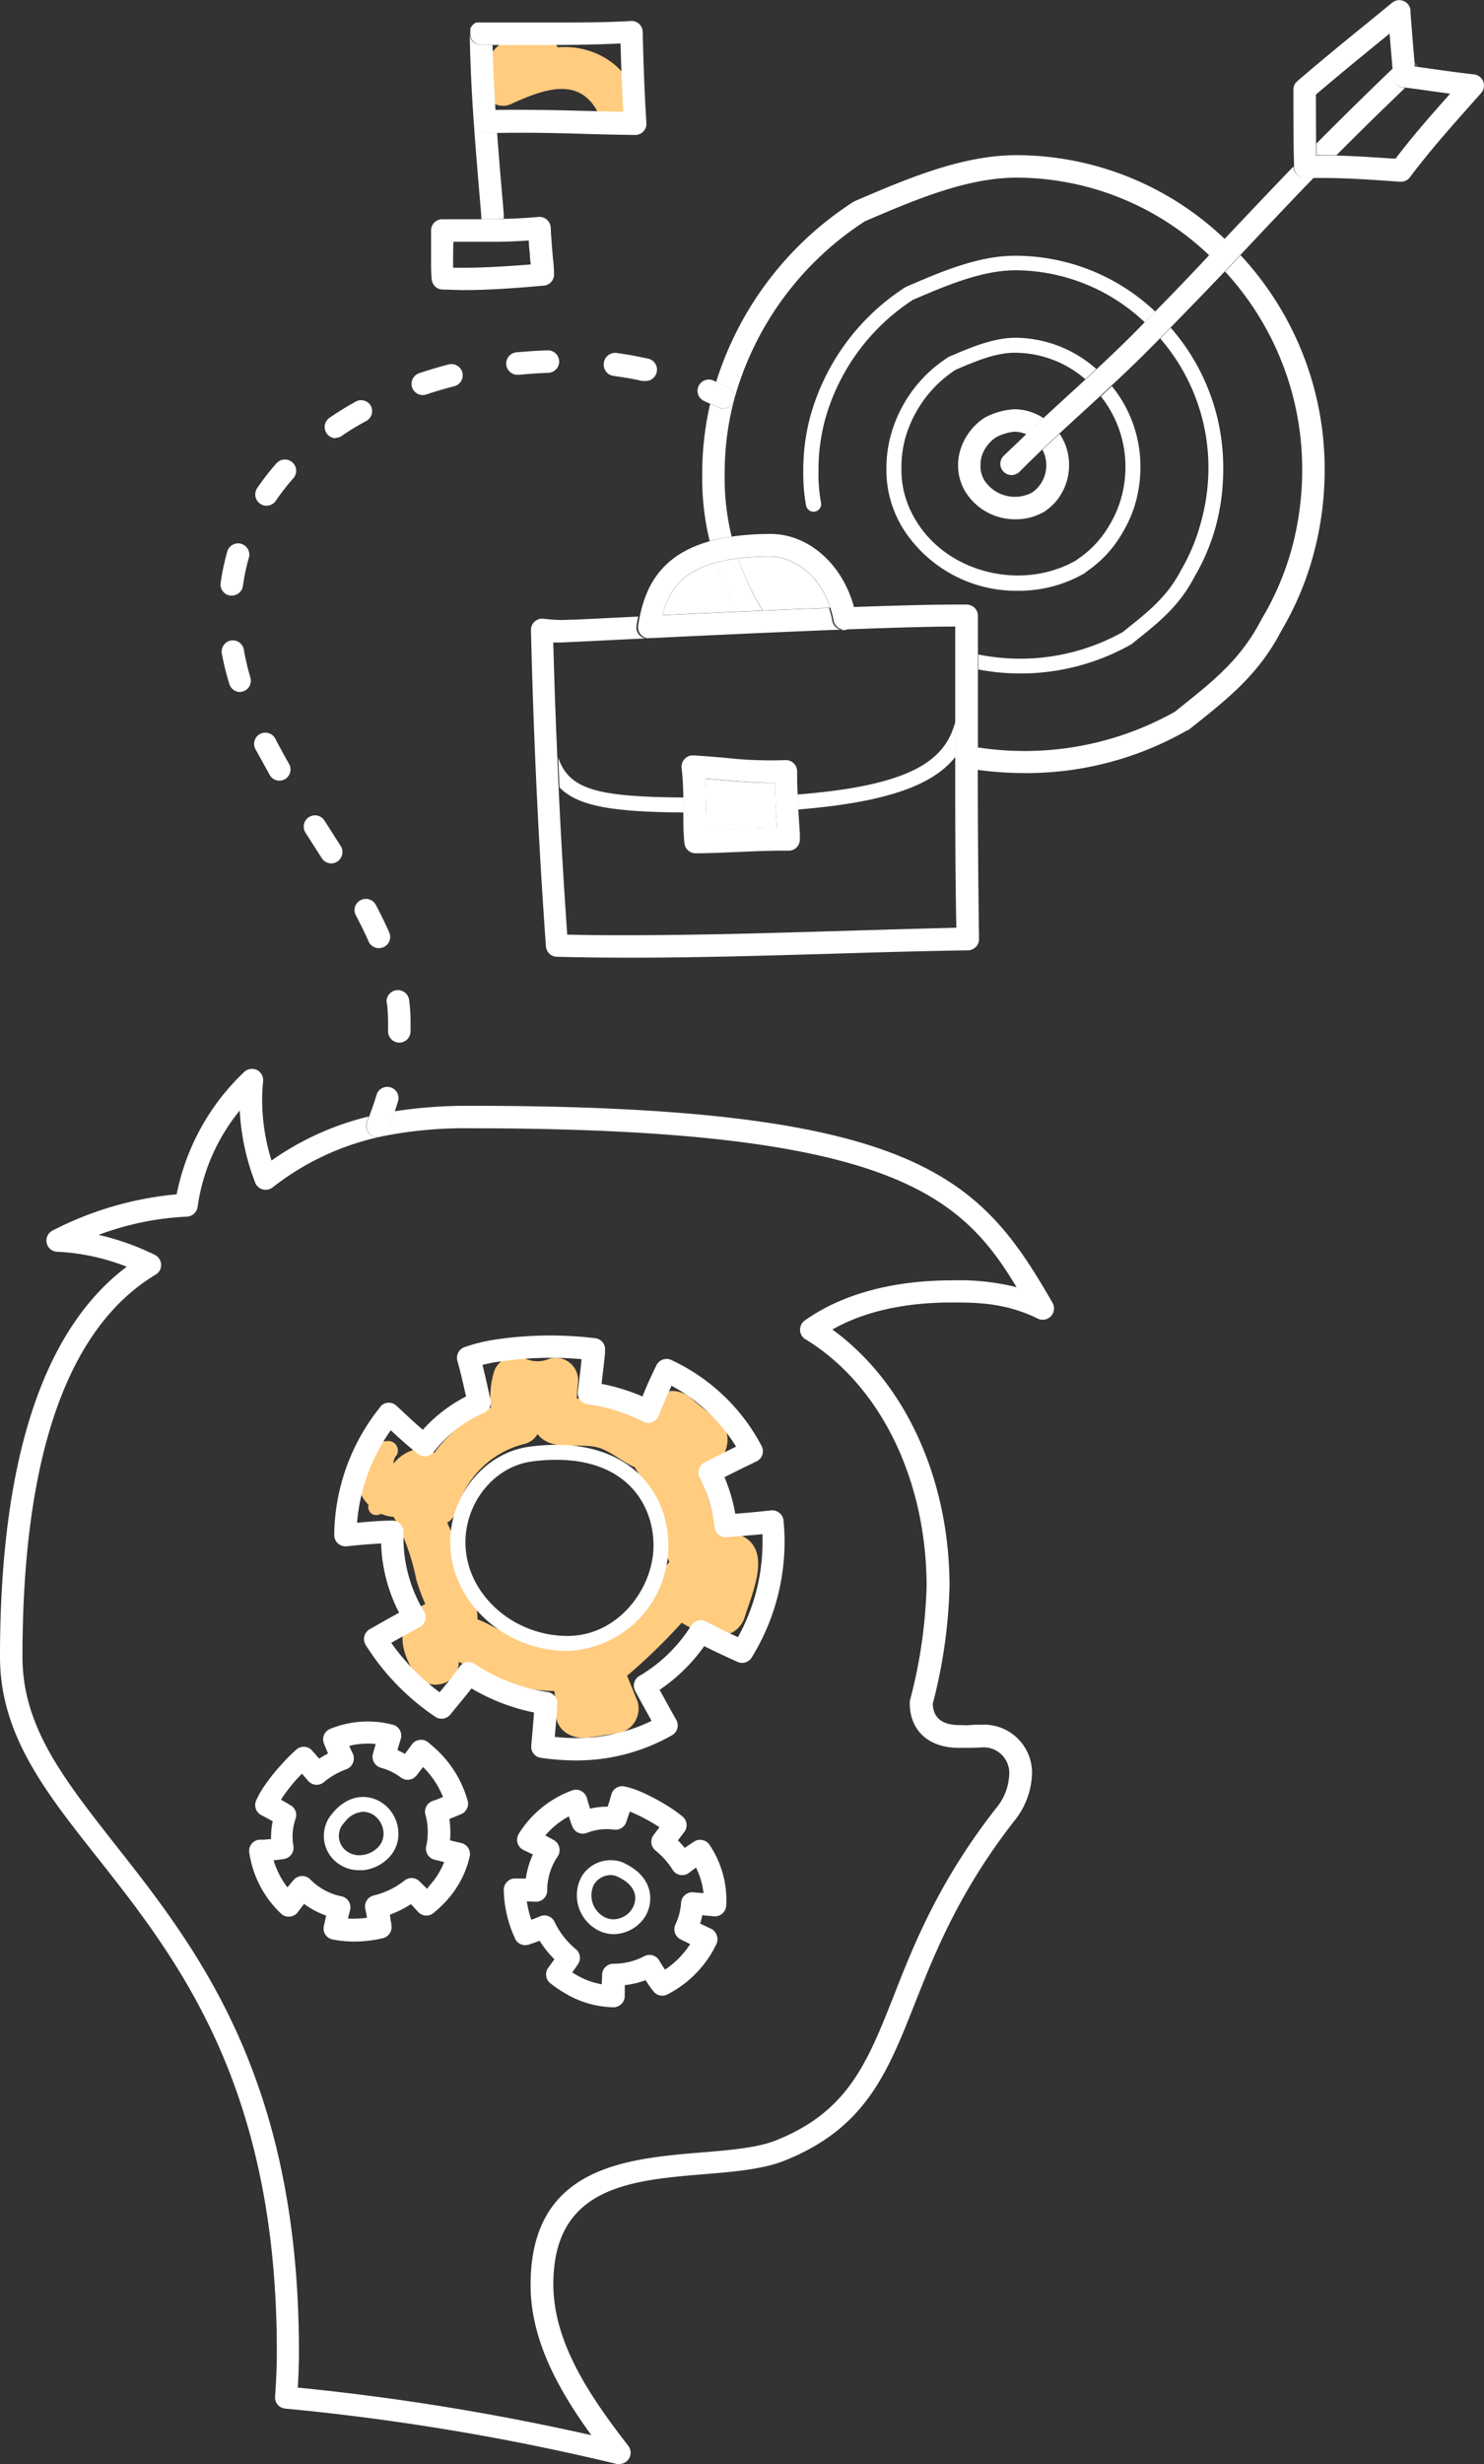 <svg xmlns="http://www.w3.org/2000/svg" viewBox="0 0 198.08 328.77"><rect x="0" y="0" width="198.08" height="328.77" fill="#333333" stroke="none"/><defs><style>.cls-1{fill:#fff;}.cls-2{fill:none;}.cls-3{fill:#ffcc80;}.cls-4{fill:#525d7d;}</style></defs><title>Asset 1</title><g id="Layer_2" data-name="Layer 2"><g id="Layer_1-2" data-name="Layer 1"><path class="cls-1" d="M105.58,112.14a2.22,2.22,0,0,1-1,.62c.5-.06,1-.13,1.51-.16A2.21,2.21,0,0,1,105.58,112.14Z"/><path class="cls-2" d="M63.3,213.34a7.42,7.42,0,0,1,.45,2.71c1,.37,1.87.88,2.79,1.33a13.21,13.21,0,0,0,9.39,1.12,3.72,3.72,0,0,1,3.09.64,54.38,54.38,0,0,0,10.17-10.55c0-.07.11-.12.17-.19-.85-1.66-.88-3.91-1.39-5.65a28.65,28.65,0,0,0-3.25-7c-1.49-.61-2.78-1.8-4.38-2.45-2.55-1-6.31.5-8.38-1.72a1.5,1.5,0,0,1-.2-.24A2.83,2.83,0,0,1,70,192.64a12.46,12.46,0,0,0-9,8.75,2.9,2.9,0,0,1-1.35,1.75c.53,1.1,1,2,1,2.3C61.57,208.07,62.45,210.72,63.3,213.34Z"/><path class="cls-3" d="M51.85,192.25c-4.49.1-5.56,5.6-2.66,8.52a1,1,0,0,0,0,.59,1.07,1.07,0,0,0,1.31.74l.42-.12a4.81,4.81,0,0,0,1.62.4c.22.41.46.83.69,1.27a31.47,31.47,0,0,1,2.35,7.14A25.89,25.89,0,0,0,56.77,214a5.89,5.89,0,0,0-1.93,1.43c-2,2.37-1,5.55.56,7.86,1.67,2.53,5.82,1.64,5.84-1.58,0,.08,6.12,2.73,7.06,3a18.54,18.54,0,0,0,5.69.9,20.11,20.11,0,0,1,.17,2.83c0,2.5,2.24,3.68,4.42,3.37l4.15-.6a3.39,3.39,0,0,0,2.38-4.19l-1.41-3.45A78.35,78.35,0,0,0,91,216.49a10.35,10.35,0,0,0,4.25,1.63,3.49,3.49,0,0,0,4.15-2.36c1.28-4.07,4.2-10.21-2.1-11.42a9.54,9.54,0,0,0-1.77-.21,25.28,25.28,0,0,0-.7-3.28,27.88,27.88,0,0,0-1.48-4.08,9.8,9.8,0,0,0,2.75-2.07c1.21-1.3,1.48-3.7,0-5-1.27-1.08-2.65-2.08-3.89-3.18s-3.4-1.41-4.55,0c-.43.54-1.59,3-2,3.2.69-.32-3-2.09-3.34-2.22a15.27,15.27,0,0,0-5.1-.91H77c0-.81.11-1.63.17-2.44a3,3,0,0,0-3.79-2.89,4.05,4.05,0,0,1-3.76-.25c-1.51-.61-3.33.67-3.71,2.1a11.52,11.52,0,0,0-.38,4.65,18.33,18.33,0,0,0-7.57,6.09,2.78,2.78,0,0,0-2.37-.52,5.52,5.52,0,0,0-3.06,1.93,1.62,1.62,0,0,1,.44-1.15A1.28,1.28,0,0,0,51.85,192.25ZM61,201.39a12.46,12.46,0,0,1,9-8.75,2.83,2.83,0,0,0,1.75-1.31,1.5,1.5,0,0,0,.2.24c2.07,2.22,5.83.69,8.38,1.72,1.6.65,2.89,1.84,4.38,2.45a28.65,28.65,0,0,1,3.25,7c.51,1.74.54,4,1.39,5.65-.06.07-.12.12-.17.19A54.38,54.38,0,0,1,79,219.14a3.72,3.72,0,0,0-3.09-.64,13.21,13.21,0,0,1-9.39-1.12c-.92-.45-1.84-1-2.79-1.33a7.42,7.42,0,0,0-.45-2.71c-.85-2.62-1.73-5.27-2.59-7.9-.08-.27-.51-1.2-1-2.3A2.9,2.9,0,0,0,61,201.39Z"/><path class="cls-3" d="M68.42,13.78c4.14-1.86,8.91-3.65,11.41,1.26C81,17.31,85,16.31,84.75,13.7c-.32-3.74-3.4-6.33-7-7.16a10.61,10.61,0,0,0-3.31-.22A1,1,0,0,0,74.23,6c-4.31-4-11.21.77-9.6,6.25A2.62,2.62,0,0,0,68.42,13.78Z"/><path class="cls-2" d="M78.35,14.84l4.84.12c-.16-2.91-.28-6-.36-9.12C80,6,76.88,6,73.08,6c-2.16,0-4.32,0-6.48,0h-.85c.07,2.91.21,5.81.39,8.71C70.22,14.64,74.35,14.74,78.35,14.84Z"/><path class="cls-2" d="M56.92,246.33a8.85,8.85,0,0,0-.12-4.21,1.5,1.5,0,0,1,1-1.8c.45-.16.91-.34,1.35-.52a11.69,11.69,0,0,0-2.66-4l-.59.76-.28.36a1.5,1.5,0,0,1-2.07.29,8,8,0,0,0-2.7-1.32,1.54,1.54,0,0,1-.91-.71,1.47,1.47,0,0,1-.14-1.14c.12-.44.24-.87.37-1.31a9.87,9.87,0,0,0-3.54.25c.16.35.32.7.49,1.05a1.49,1.49,0,0,1,0,1.22,1.47,1.47,0,0,1-.89.85,10.35,10.35,0,0,0-3,1.73,1.49,1.49,0,0,1-2.09-.2l-.81-.94c-.23.22-.46.46-.69.71a23.28,23.28,0,0,0-2,2.57l-.12.18.87.5.42.25a1.5,1.5,0,0,1,.66,1.8,7.29,7.29,0,0,0-.29,3.64,1.51,1.51,0,0,1-1.22,1.72c-.48.08-1,.14-1.42.19a11,11,0,0,0,1.85,3.6c.27-.34.55-.68.84-1a1.52,1.52,0,0,1,1.09-.51,1.47,1.47,0,0,1,1.11.45l.27.26a8.1,8.1,0,0,0,3.9,2,1.49,1.49,0,0,1,1.15,1.85c-.09.37-.19.74-.28,1.11a14.44,14.44,0,0,0,2.54-.1c-.06-.4-.13-.79-.22-1.17a1.5,1.5,0,0,1,1.11-1.8,10.69,10.69,0,0,0,4.13-2,1.5,1.5,0,0,1,2,.11l.93,1,.37-.39a10,10,0,0,0,2-3.14L58,248.11A1.51,1.51,0,0,1,56.92,246.33ZM52,247.73a5.62,5.62,0,0,1-3.55,1.76l-.51,0a4.75,4.75,0,0,1-3.24-1.23,4.52,4.52,0,0,1-.78-5.77,9.84,9.84,0,0,1,.73-.92c2.4-2.6,5.27-2.14,6.94-.62a5,5,0,0,1,1.57,3.24A4.55,4.55,0,0,1,52,247.73Z"/><path class="cls-2" d="M48.49,241.72A3.24,3.24,0,0,0,46.13,243a5.67,5.67,0,0,0-.55.7,2.52,2.52,0,0,0,.49,3.16,2.86,2.86,0,0,0,2.2.69,3.53,3.53,0,0,0,2.26-1.12,2.57,2.57,0,0,0,.65-2,3,3,0,0,0-.94-1.93A2.58,2.58,0,0,0,48.49,241.72Z"/><path class="cls-2" d="M70.85,35.25c0-.43-.07-.86-.11-1.28,0-.63-.11-1.27-.15-1.92-1.53.11-3.06.15-4.58.18h-.08c-1.2,0-2.38,0-3.54,0H60.51v.06c0,.75,0,1.49,0,2.24,0,.4,0,.77,0,1.12C64,35.75,67.47,35.52,70.85,35.25Z"/><path class="cls-2" d="M127.56,49.39a16.13,16.13,0,0,0-6.72,9.11,14.52,14.52,0,0,0-.52,4,12.35,12.35,0,0,0,.46,3.63,13.24,13.24,0,0,0,1.42,3.28c4.16,7.07,14.17,9.57,21.44,5.41l.26-.2A13.58,13.58,0,0,0,148.12,70a14.78,14.78,0,0,0,1.54-3.62,15.48,15.48,0,0,0,.56-4,15.09,15.09,0,0,0-3.28-9.56c-.84.77-1.67,1.54-2.5,2.29l-3.05,2.8a7.42,7.42,0,0,1,1.27,4.22,7.68,7.68,0,0,1-.28,2,7.09,7.09,0,0,1-.75,1.77,6.73,6.73,0,0,1-2,2.2l-.11.1a1.22,1.22,0,0,1-.19.12,7.53,7.53,0,0,1-3.8,1,7.78,7.78,0,0,1-6.69-3.64,6.7,6.7,0,0,1-1-3.54,7.17,7.17,0,0,1,.26-1.93,7.89,7.89,0,0,1,3.27-4.43,1.41,1.41,0,0,1,.24-.13,9.53,9.53,0,0,1,3.68-1,7.12,7.12,0,0,1,3.93,1.19l3.16-2.91c.81-.73,1.62-1.48,2.44-2.23a14.43,14.43,0,0,0-9.41-3.53C132.89,47.12,130.3,48.22,127.56,49.39Z"/><path class="cls-2" d="M83.08,250.71a6.68,6.68,0,0,0-.8-.41,2.15,2.15,0,0,0-.8-.15,2.64,2.64,0,0,0-2.2,1.27,3.26,3.26,0,0,0,1.32,4.29,2.58,2.58,0,0,0,2.08.22,3,3,0,0,0,1.71-1.3C85.06,253.52,85.07,251.9,83.08,250.71Z"/><path class="cls-2" d="M149.87,84.27l.47-.38c3.07-2.45,5.49-4.38,7.34-7.94a25.81,25.81,0,0,0,2.67-6.28,27.38,27.38,0,0,0,1-7,26.29,26.29,0,0,0-6.44-17.52c-.36.38-.71.74-1.1,1.12-1.76,1.79-3.56,3.51-5.37,5.19a17,17,0,0,1,3.81,10.94,17.76,17.76,0,0,1-.63,4.54,16.74,16.74,0,0,1-1.72,4,15.55,15.55,0,0,1-4.73,5.15l-.31.25a.5.5,0,0,1-.12.08,17.52,17.52,0,0,1-8.8,2.31,17.92,17.92,0,0,1-15.43-8.38,15.36,15.36,0,0,1-1.63-3.77,14.52,14.52,0,0,1-.53-4.19,16.28,16.28,0,0,1,.6-4.48,18,18,0,0,1,7.61-10.27.51.51,0,0,1,.16-.09c2.83-1.22,5.76-2.47,8.76-2.47a16.42,16.42,0,0,1,10.88,4.17c1.79-1.67,3.58-3.37,5.32-5.13L152.8,43a25.23,25.23,0,0,0-17.23-6.88c-4.5,0-9.18,2-13.71,3.94A28,28,0,0,0,110.13,55.9a25.76,25.76,0,0,0-.91,6.89,21.47,21.47,0,0,0,.34,4.32,1,1,0,0,1-2,.35,23.77,23.77,0,0,1-.37-4.68,27.54,27.54,0,0,1,1-7.43,30,30,0,0,1,12.62-17l.16-.08c4.74-2,9.65-4.14,14.58-4.14a27.21,27.21,0,0,1,18.63,7.45c2.8-2.85,5.14-5.29,7.22-7.46a37.35,37.35,0,0,0-25.71-10.38c-6.65,0-13.57,2.95-20.28,5.83A41.44,41.44,0,0,0,98.08,53,38,38,0,0,0,96.73,63.2a32.62,32.62,0,0,0,1,8.4,35.67,35.67,0,0,1,5.11-.34c5.06,0,9.56,4,11.11,9.7,6.18-.22,10.76-.33,13.68-.33h1.56a1.5,1.5,0,0,1,1.49,1.52c0,1.68,0,3.39,0,5.08A28.12,28.12,0,0,0,149.87,84.27Z"/><path class="cls-2" d="M178.35,20.74c2.49.07,5,.23,7.4.4l.54,0c2.3-3,4.81-5.87,7.27-8.65l-2.47-.34c-1.18-.17-2.37-.33-3.56-.48C183.83,15.28,180.9,18.18,178.35,20.74Z"/><path class="cls-1" d="M102.79,74.26a35.84,35.84,0,0,0-4.26.24,34.52,34.52,0,0,0,3.06,6.59l.22.36c3.27-.14,6.26-.27,9-.37C109.35,76.6,105.84,74.26,102.79,74.26Z"/><path class="cls-2" d="M133,58.31A4.74,4.74,0,0,0,131,61a4.48,4.48,0,0,0-.14,1.13,3.53,3.53,0,0,0,.13,1,3.63,3.63,0,0,0,.4.93,4.88,4.88,0,0,0,6.32,1.64A4.24,4.24,0,0,0,139,64.4a4.39,4.39,0,0,0,.48-1.11,4.83,4.83,0,0,0,.17-1.2,4.37,4.37,0,0,0-.52-2.09q-1.54,1.45-3,2.94a1.51,1.51,0,0,1-1.06.44A1.5,1.5,0,0,1,134,60.82c1-1,2-1.93,3-2.88a4.1,4.1,0,0,0-1.63-.34A6.7,6.7,0,0,0,133,58.31Z"/><path class="cls-2" d="M92,249.84a1.54,1.54,0,0,1-1.19.29,1.49,1.49,0,0,1-1-.7,10.54,10.54,0,0,0-2.29-2.57,1.49,1.49,0,0,1-.23-2.09c.26-.33.51-.66.77-1-.27-.18-.55-.36-.84-.53a22.32,22.32,0,0,0-2.93-1.49l-.2-.08c-.11.32-.21.63-.32.94l-.15.47a1.52,1.52,0,0,1-1.63,1,7.25,7.25,0,0,0-3.63.44,1.5,1.5,0,0,1-1.93-.85c-.18-.45-.33-.91-.47-1.36a11,11,0,0,0-3.15,2.55c.38.19.77.4,1.15.62a1.5,1.5,0,0,1,.72,1,1.47,1.47,0,0,1-.21,1.17c-.08.11-.14.22-.21.33a8,8,0,0,0-1.14,4.21,1.5,1.5,0,0,1-1.58,1.5l-1.14-.05a13.37,13.37,0,0,0,.6,2.46c.38-.14.75-.28,1.1-.44a1.49,1.49,0,0,1,2,.72A10.72,10.72,0,0,0,76.89,260a1.49,1.49,0,0,1,.3,2c-.25.38-.5.74-.77,1.11l.46.28a10.14,10.14,0,0,0,3.47,1.3q0-.66.06-1.32A1.51,1.51,0,0,1,81.93,262a8.69,8.69,0,0,0,4.1-1,1.5,1.5,0,0,1,2,.57c.24.41.51.82.77,1.22a11.61,11.61,0,0,0,3.36-3.41l-.86-.42-.4-.21a1.5,1.5,0,0,1-.7-2,8,8,0,0,0,.75-2.91,1.48,1.48,0,0,1,.51-1,1.47,1.47,0,0,1,1.09-.37l1.36.1a10,10,0,0,0-1-3.42Zm-5.87,5.82a5.08,5.08,0,0,1-2.86,2.19,4.72,4.72,0,0,1-1.38.21,4.46,4.46,0,0,1-2.3-.64,5.25,5.25,0,0,1-2-7,4.52,4.52,0,0,1,5.5-1.93,10.3,10.3,0,0,1,1,.53C87.14,250.81,87.27,253.73,86.11,255.66Z"/><path class="cls-2" d="M75.75,218.26c6.75,0,11.46-6.36,11.46-12.07,0-5.27-3.4-11.43-13-11.43a24.09,24.09,0,0,0-3.34.24c-4.92.69-8.78,5.42-8.78,10.79C62.11,212.55,68.35,218.26,75.75,218.26Z"/><path class="cls-2" d="M36.38,158.43a1.5,1.5,0,0,1-2.31-.66A31,31,0,0,1,32,148.16,26,26,0,0,0,26.38,161a1.52,1.52,0,0,1-1.47,1.32,38.71,38.71,0,0,0-11.75,2.43,34.18,34.18,0,0,1,7.51,2.67,1.54,1.54,0,0,1,.84,1.29,1.49,1.49,0,0,1-.73,1.34C9,177.13,3,194.29,3,221.05c0,9.29,5.44,16.19,12.32,24.92,11,13.89,24.59,31.19,24.59,67.69,0,1.57,0,3.16-.15,4.84a322.36,322.36,0,0,1,39.18,6.35c-4.27-5.89-8.11-12.6-8.11-20.05,0-15.78,12.69-16.83,22.89-17.68,3.79-.31,7.38-.61,9.88-1.61,9.58-3.83,12.15-10.32,15.71-19.29,2.72-6.87,6.12-15.43,13.68-25.05a7.5,7.5,0,0,0,1.73-4.44A3.42,3.42,0,0,0,131,233.1c-.45,0-.92,0-1.38.05s-1,0-1.56,0c-4,0-6.57-2.3-6.57-6a1.81,1.81,0,0,1,.08-.51,66.58,66.58,0,0,0,2.17-15c0-14.28-6.2-26.94-16.17-33a1.47,1.47,0,0,1-.72-1.23,1.51,1.51,0,0,1,.63-1.28c6.25-4.42,14.09-5.35,19.55-5.35a31.71,31.71,0,0,1,8.72.91c-7.52-12.5-17.25-21.2-72.91-21.2a56,56,0,0,0-12,1.12A35.51,35.51,0,0,0,36.38,158.43Zm26.27,89.25a13,13,0,0,1-3.13,5.92,15.72,15.72,0,0,1-1.73,1.63,1.49,1.49,0,0,1-2-.15l-.49-.53-.48-.53a14,14,0,0,1-2.82,1.4l.09.66c0,.27.07.53.12.79A1.51,1.51,0,0,1,51,258.56a16.37,16.37,0,0,1-3.8.45,15.2,15.2,0,0,1-2.88-.27,1.54,1.54,0,0,1-1-.65,1.52,1.52,0,0,1-.2-1.16c.1-.46.21-.92.31-1.38A11.12,11.12,0,0,1,40.52,254c-.3.38-.58.75-.85,1.11a1.5,1.5,0,0,1-2.22.19,14,14,0,0,1-4.25-8.16,1.5,1.5,0,0,1,1.36-1.71l.55,0,1-.08a10.41,10.41,0,0,1,.22-2.37c-.49-.28-1-.56-1.49-.81a1.5,1.5,0,0,1-.7-2,11.2,11.2,0,0,1,1.06-1.88,25.13,25.13,0,0,1,2.31-2.9,21,21,0,0,1,2-2,1.49,1.49,0,0,1,2.09.16l.12.14.82.93c.39-.25.78-.48,1.18-.69-.19-.44-.38-.89-.55-1.33a1.5,1.5,0,0,1,.83-1.95,13.19,13.19,0,0,1,8.42-.54,1.49,1.49,0,0,1,1,1.88c-.15.5-.3,1-.44,1.49a10.94,10.94,0,0,1,1,.51l.94-1.25a1.51,1.51,0,0,1,1-.6,1.49,1.49,0,0,1,1.12.28c.4.3.78.62,1.15,1a14.82,14.82,0,0,1,4.17,6.82,1.51,1.51,0,0,1-.86,1.8c-.49.2-1,.43-1.58.65a12.38,12.38,0,0,1,.09,2.85l.75.18.72.17A1.51,1.51,0,0,1,62.65,247.68Zm34.24,6.61a1.53,1.53,0,0,1-.53,1.05,1.5,1.5,0,0,1-1.11.35l-1.55-.14a8.22,8.22,0,0,1-.29,1.11l1.42.68a1.45,1.45,0,0,1,.78.85,1.48,1.48,0,0,1,0,1.15c-.21.45-.45.89-.7,1.32A14.79,14.79,0,0,1,89,266.11a1.5,1.5,0,0,1-1.93-.47c-.3-.44-.63-.92-1-1.42a12.36,12.36,0,0,1-2.78.66c0,.25,0,.51,0,.76l0,.74a1.51,1.51,0,0,1-1.5,1.45A13,13,0,0,1,75.33,266a15.23,15.23,0,0,1-2-1.37,1.49,1.49,0,0,1-.26-2l.43-.59.41-.58A13.31,13.31,0,0,1,72,258.91l-.63.23-.76.26a1.49,1.49,0,0,1-1.88-.77,16.14,16.14,0,0,1-1.52-6.51,1.5,1.5,0,0,1,.45-1.08,1.41,1.41,0,0,1,1.08-.44l1.42,0a11.26,11.26,0,0,1,.94-3.2l-1.26-.61a1.5,1.5,0,0,1-.79-.93,1.51,1.51,0,0,1,.16-1.21,14,14,0,0,1,7.13-5.8,1.45,1.45,0,0,1,1.19.07,1.51,1.51,0,0,1,.77.91l.15.54.27.91a10,10,0,0,1,2.36-.26c.18-.54.35-1.09.49-1.62a1.5,1.5,0,0,1,1.77-1.08,12.07,12.07,0,0,1,2.06.66,27,27,0,0,1,3.31,1.68,19.34,19.34,0,0,1,2.34,1.62,1.5,1.5,0,0,1,.26,2.08l-.1.13-.76,1c.33.33.63.67.92,1,.39-.28.79-.55,1.19-.81a1.5,1.5,0,0,1,2.07.42A13.16,13.16,0,0,1,96.89,254.29ZM53,187.49l.84.78c.91.85,1.78,1.67,2.69,2.43a19.87,19.87,0,0,1,5.77-4.44c-.36-1.58-.72-3.21-1.16-4.77a1.5,1.5,0,0,1,1-1.83,22.62,22.62,0,0,1,4.12-1,49.55,49.55,0,0,1,13.29-.17,1.49,1.49,0,0,1,1.3,1.64l0,.37c-.15,1.36-.3,2.72-.46,4.08a26,26,0,0,1,5.45,1.68q.89-2.13,1.87-4.16a1.5,1.5,0,0,1,2-.7,26,26,0,0,1,12.06,11.51,1.5,1.5,0,0,1-.68,2c-1.38.66-2.82,1.37-4.3,2.12A22,22,0,0,1,98.13,202c1.58-.13,3.2-.27,4.78-.45a1.53,1.53,0,0,1,1.11.33,1.51,1.51,0,0,1,.55,1,29,29,0,0,1,.14,3,29.43,29.43,0,0,1-4.38,15.29,1.5,1.5,0,0,1-1.9.59c-1.36-.62-2.9-1.32-4.44-2.1a23.32,23.32,0,0,1-5.94,5.79c.49.91,1,1.81,1.5,2.71l.75,1.34a1.51,1.51,0,0,1-.58,2A25.8,25.8,0,0,1,77,234.87a32.9,32.9,0,0,1-4.75-.35,1.49,1.49,0,0,1-1.28-1.61l.13-1.49c.08-1,.17-2,.24-2.95a26.78,26.78,0,0,1-8.35-3.21c-.57.75-1.16,1.46-1.74,2.16l-1.08,1.32a1.5,1.5,0,0,1-2,.31,32.16,32.16,0,0,1-9.3-9.59,1.5,1.5,0,0,1-.18-1.15,1.53,1.53,0,0,1,.71-.94c1.28-.73,2.59-1.48,3.93-2.21a21.58,21.58,0,0,1-2.4-9.24c-1.57.08-3.11.23-4.62.38a1.51,1.51,0,0,1-1.64-1.51,27.64,27.64,0,0,1,6.2-17.14,1.5,1.5,0,0,1,2.18-.16Z"/><path class="cls-1" d="M88.44,82.06l10-.46a37.67,37.67,0,0,1-2.88-6.54C90.8,76.36,89.19,79.07,88.44,82.06Z"/><path class="cls-2" d="M52.35,202.86a1.45,1.45,0,0,1,1.11.45,1.51,1.51,0,0,1,.42,1.12c0,.3,0,.59,0,.89A18.81,18.81,0,0,0,56.6,215a1.52,1.52,0,0,1,.16,1.18,1.49,1.49,0,0,1-.75.92c-1.28.68-2.55,1.39-3.79,2.09a29.19,29.19,0,0,0,6.45,6.59l.22-.26c.87-1,1.69-2,2.41-3.1a1.49,1.49,0,0,1,2.07-.41,24.06,24.06,0,0,0,9.71,3.74,1.49,1.49,0,0,1,1.28,1.55c-.07,1.48-.2,3-.32,4.39a20.22,20.22,0,0,0,2.91.19,22.76,22.76,0,0,0,10-2.29c-.74-1.33-1.48-2.65-2.19-4a1.5,1.5,0,0,1,.57-2,20.26,20.26,0,0,0,6.91-6.72,1.5,1.5,0,0,1,2-.52c1.42.75,2.88,1.45,4.24,2.07a26.29,26.29,0,0,0,3.28-12.58c0-.39,0-.78,0-1.16-1.27.12-2.54.22-3.78.32l-1,.08a1.48,1.48,0,0,1-1.61-1.33,18.7,18.7,0,0,0-2-6.63,1.5,1.5,0,0,1,.64-2Q96.2,194,98.25,193a22.88,22.88,0,0,0-8.59-8.14c-.6,1.32-1.18,2.68-1.71,4a1.55,1.55,0,0,1-.88.86,1.49,1.49,0,0,1-1.22-.08,23,23,0,0,0-7.44-2.32,1.5,1.5,0,0,1-1.27-1.68c.19-1.45.36-2.89.51-4.33a47.36,47.36,0,0,0-11,.33,18.7,18.7,0,0,0-2.23.44c.31,1.23.59,2.47.85,3.68l.23,1a1.51,1.51,0,0,1-.88,1.71,17,17,0,0,0-6.7,5.22,1.49,1.49,0,0,1-2.09.27c-1.3-1-2.49-2.09-3.65-3.16a24.74,24.74,0,0,0-4.48,12.33C49.18,203,50.77,202.89,52.35,202.86ZM70.61,193a26.59,26.59,0,0,1,3.62-.26c10.35,0,15,6.74,15,13.43a14,14,0,0,1-13.46,14.07c-8.48,0-15.64-6.63-15.64-14.47C60.11,199.45,64.72,193.84,70.61,193Z"/><path class="cls-2" d="M185.87,9.14c-.13-1.55-.27-3.11-.39-4.66l-1,.81c-2.91,2.38-5.92,4.84-8.84,7.33,0,2.42,0,4.56.05,6.55C178.46,16.36,181.69,13.17,185.87,9.14Z"/><path class="cls-2" d="M163.32,62.69a28.86,28.86,0,0,1-1,7.52,27.52,27.52,0,0,1-2.84,6.71c-2,3.89-4.72,6-7.84,8.53l-.53.43a.57.57,0,0,1-.13.08,30,30,0,0,1-20.36,3.3c0,3.49,0,7,0,10.46A41,41,0,0,0,156.87,95l.69-.56c4.54-3.62,8.13-6.48,10.86-11.75a38,38,0,0,0,4-9.28A40,40,0,0,0,173.81,63a38.91,38.91,0,0,0-10.29-26.78c-2.08,2.18-4.43,4.62-7.23,7.48A28.28,28.28,0,0,1,163.32,62.69Z"/><path class="cls-1" d="M96.41,104.08l-2.29-.19c.08,1.34.1,2.67.12,4,0,1,0,1.92.06,2.88,1.37,0,2.75-.09,4.1-.15,1.74-.08,3.53-.15,5.3-.17-.13-2-.26-4-.29-6C101.05,104.48,98.69,104.28,96.41,104.08Z"/><path class="cls-2" d="M91.21,106.4c0-1.34-.08-2.64-.23-4a1.5,1.5,0,0,1,.4-1.19,1.48,1.48,0,0,1,1.17-.48c1.39.08,2.78.2,4.12.31a54.59,54.59,0,0,0,8.14.32,1.51,1.51,0,0,1,1.59,1.51v.39c0,.87,0,1.76.06,2.64,15.29-1.17,19.78-4.52,21.08-9.85,0-4.16,0-8.34.08-12.47-7.08,0-23.86.66-49.89,2L75,85.72l-1.09,0c.13,5.12.32,10.25.54,15.37C75.89,105.34,79.67,106.32,91.21,106.4Z"/><path class="cls-2" d="M127.53,100.94c-2.8,3.57-8.67,6.06-21,7,.06,1,.13,2.09.2,3.12l0,.74a1.5,1.5,0,0,1-.4,1.13,1.43,1.43,0,0,1-1.11.47h-.62c-2,0-4.11.09-6.14.18-1.85.07-3.76.16-5.63.17a1.5,1.5,0,0,1-1.51-1.39c-.1-1.33-.13-2.67-.14-4-9.23-.07-14-.76-16.61-3.31.31,6.57.7,13.12,1.15,19.6,2.65,0,5.38.08,8.29.08,9,0,18.11-.27,27-.53,5.46-.16,11.08-.33,16.64-.43-.1-7.48-.15-15.11-.15-22.69A.54.54,0,0,1,127.53,100.94Z"/><path class="cls-1" d="M62.79,147.53a64.23,64.23,0,0,0-10.12.73c-.27.83-.57,1.66-.89,2.5a1.49,1.49,0,0,1-1,.89,56,56,0,0,1,12-1.12c55.66,0,65.39,8.7,72.91,21.2a31.71,31.71,0,0,0-8.72-.91c-5.46,0-13.3.93-19.55,5.35a1.51,1.51,0,0,0-.63,1.28,1.47,1.47,0,0,0,.72,1.23c10,6.09,16.17,18.75,16.17,33a66.58,66.58,0,0,1-2.17,15,1.81,1.81,0,0,0-.08.51c0,3.71,2.52,6,6.57,6,.52,0,1,0,1.56,0s.93-.05,1.38-.05a3.42,3.42,0,0,1,3.77,3.63,7.5,7.5,0,0,1-1.73,4.44c-7.56,9.62-11,18.18-13.68,25.05-3.56,9-6.13,15.46-15.71,19.29-2.5,1-6.09,1.3-9.88,1.61-10.2.85-22.89,1.9-22.89,17.68,0,7.45,3.84,14.16,8.11,20.05a322.36,322.36,0,0,0-39.18-6.35c.1-1.68.15-3.27.15-4.84,0-36.5-13.64-53.8-24.59-67.69C8.44,237.24,3,230.34,3,221.05c0-26.76,6-43.92,17.78-51a1.49,1.49,0,0,0,.73-1.34,1.54,1.54,0,0,0-.84-1.29,34.18,34.18,0,0,0-7.51-2.67,38.71,38.71,0,0,1,11.75-2.43A1.52,1.52,0,0,0,26.38,161,26,26,0,0,1,32,148.16a31,31,0,0,0,2.06,9.61,1.5,1.5,0,0,0,2.31.66,35.53,35.53,0,0,1,14.43-6.78,1.54,1.54,0,0,1-.43.06,1.47,1.47,0,0,1-.54-.1,1.5,1.5,0,0,1-.86-1.94c.1-.24.18-.48.27-.72a38,38,0,0,0-13,5.88,27.35,27.35,0,0,1-1.25-8,23.84,23.84,0,0,1,.13-2.56,1.51,1.51,0,0,0-.83-1.52,1.53,1.53,0,0,0-1.71.28,30.72,30.72,0,0,0-9,16.31A45,45,0,0,0,7,164.18a1.51,1.51,0,0,0-.77,1.66A1.49,1.49,0,0,0,7.59,167a29.06,29.06,0,0,1,9.33,2C5.69,177.43,0,194.91,0,221.05,0,231.38,6,239,13,247.83c10.67,13.53,23.95,30.37,23.95,65.83,0,1.94-.08,3.93-.23,6.08a1.49,1.49,0,0,0,1.34,1.6,315.79,315.79,0,0,1,44.26,7.39,2.21,2.21,0,0,0,.35,0,1.5,1.5,0,0,0,1.19-2.42c-4.84-6.26-10-13.6-10-21.55,0-13,10.23-13.87,20.13-14.69,4-.33,7.84-.65,10.75-1.82,10.78-4.31,13.7-11.66,17.39-21,2.79-7.05,6-15,13.25-24.31a10.51,10.51,0,0,0,2.37-6.29A6.42,6.42,0,0,0,131,230.1c-.5,0-1,0-1.54.05s-.93,0-1.4,0q-3.45,0-3.56-2.84a68.27,68.27,0,0,0,2.24-15.65c0-14.37-5.94-27.26-15.64-34.28,5.27-3,11.45-3.61,15.93-3.61,3.18,0,7.12,0,11.46,2.14a1.51,1.51,0,0,0,2-2.09C130.84,157.05,122.52,147.53,62.79,147.53Z"/><path class="cls-1" d="M75.75,220.26a14,14,0,0,0,13.46-14.07c0-6.69-4.63-13.43-15-13.43a26.59,26.59,0,0,0-3.62.26c-5.89.82-10.5,6.43-10.5,12.77C60.11,213.63,67.27,220.26,75.75,220.26ZM70.89,195a24.09,24.09,0,0,1,3.34-.24c9.58,0,13,6.16,13,11.43,0,5.71-4.71,12.07-11.46,12.07-7.4,0-13.64-5.71-13.64-12.47C62.11,200.42,66,195.69,70.89,195Z"/><path class="cls-1" d="M50.81,187.65a27.64,27.64,0,0,0-6.2,17.14,1.51,1.51,0,0,0,1.64,1.51c1.51-.15,3-.3,4.62-.38a21.58,21.58,0,0,0,2.4,9.24c-1.34.73-2.65,1.48-3.93,2.21a1.53,1.53,0,0,0-.71.94,1.5,1.5,0,0,0,.18,1.15,32.16,32.16,0,0,0,9.3,9.59,1.5,1.5,0,0,0,2-.31l1.08-1.32c.58-.7,1.17-1.41,1.74-2.16a26.78,26.78,0,0,0,8.35,3.21c-.07,1-.16,2-.24,2.95l-.13,1.49a1.49,1.49,0,0,0,1.28,1.61,32.9,32.9,0,0,0,4.75.35,25.8,25.8,0,0,0,12.77-3.37,1.51,1.51,0,0,0,.58-2l-.75-1.34c-.5-.9-1-1.8-1.5-2.71A23.32,23.32,0,0,0,94,219.62c1.54.78,3.08,1.48,4.44,2.1a1.5,1.5,0,0,0,1.9-.59,29.43,29.43,0,0,0,4.38-15.29,29,29,0,0,0-.14-3,1.51,1.51,0,0,0-.55-1,1.53,1.53,0,0,0-1.11-.33c-1.58.18-3.2.32-4.78.45a22,22,0,0,0-1.44-4.88c1.48-.75,2.92-1.46,4.3-2.12a1.5,1.5,0,0,0,.68-2,26,26,0,0,0-12.06-11.51,1.5,1.5,0,0,0-2,.7q-1,2-1.87,4.16a26,26,0,0,0-5.45-1.68c.16-1.36.31-2.72.46-4.08l0-.37a1.49,1.49,0,0,0-1.3-1.64,49.55,49.55,0,0,0-13.29.17,22.62,22.62,0,0,0-4.12,1,1.5,1.5,0,0,0-1,1.83c.44,1.56.8,3.19,1.16,4.77a19.87,19.87,0,0,0-5.77,4.44c-.91-.76-1.78-1.58-2.69-2.43l-.84-.78a1.5,1.5,0,0,0-2.18.16Zm1.35,3.17c1.16,1.07,2.35,2.17,3.65,3.16a1.49,1.49,0,0,0,2.09-.27,17,17,0,0,1,6.7-5.22,1.51,1.51,0,0,0,.88-1.71l-.23-1c-.26-1.21-.54-2.45-.85-3.68a18.7,18.7,0,0,1,2.23-.44,47.36,47.36,0,0,1,11-.33c-.15,1.44-.32,2.88-.51,4.33a1.5,1.5,0,0,0,1.27,1.68,23,23,0,0,1,7.44,2.32,1.49,1.49,0,0,0,1.22.08,1.55,1.55,0,0,0,.88-.86c.53-1.37,1.11-2.73,1.71-4A22.88,22.88,0,0,1,98.25,193q-2.06,1-4.23,2.12a1.5,1.5,0,0,0-.64,2,18.7,18.7,0,0,1,2,6.63A1.48,1.48,0,0,0,97,205.08l1-.08c1.24-.1,2.51-.2,3.78-.32,0,.38,0,.77,0,1.16a26.29,26.29,0,0,1-3.28,12.58c-1.36-.62-2.82-1.32-4.24-2.07a1.5,1.5,0,0,0-2,.52,20.26,20.26,0,0,1-6.91,6.72,1.5,1.5,0,0,0-.57,2c.71,1.34,1.45,2.66,2.19,4a22.76,22.76,0,0,1-10,2.29,28.55,28.55,0,0,1-2.92-.15c.13-1.47.26-2.95.33-4.43a1.49,1.49,0,0,0-1.28-1.55A24.06,24.06,0,0,1,63.37,222a1.49,1.49,0,0,0-2.07.41c-.72,1.06-1.54,2.05-2.41,3.1l-.22.26a29.19,29.19,0,0,1-6.45-6.59c1.24-.7,2.51-1.41,3.79-2.09a1.49,1.49,0,0,0,.75-.92A1.52,1.52,0,0,0,56.6,215a18.81,18.81,0,0,1-2.74-9.67c0-.3,0-.59,0-.89a1.51,1.51,0,0,0-.42-1.12,1.45,1.45,0,0,0-1.11-.45c-1.58,0-3.17.15-4.67.29A24.74,24.74,0,0,1,52.16,190.82Z"/><path class="cls-1" d="M44.66,241.59a9.84,9.84,0,0,0-.73.92,4.52,4.52,0,0,0,.78,5.77A4.75,4.75,0,0,0,48,249.51l.51,0A5.62,5.62,0,0,0,52,247.73a4.55,4.55,0,0,0,1.16-3.52A5,5,0,0,0,51.6,241C49.93,239.45,47.06,239,44.66,241.59Zm5.87,4.79a3.53,3.53,0,0,1-2.26,1.12,2.86,2.86,0,0,1-2.2-.69,2.52,2.52,0,0,1-.49-3.16,5.67,5.67,0,0,1,.55-.7,3.24,3.24,0,0,1,2.36-1.23,2.58,2.58,0,0,1,1.75.73,3,3,0,0,1,.94,1.93A2.57,2.57,0,0,1,50.53,246.38Z"/><path class="cls-1" d="M61.54,245.88l-.72-.17-.75-.18a12.38,12.38,0,0,0-.09-2.85c.56-.22,1.09-.45,1.58-.65a1.51,1.51,0,0,0,.86-1.8,14.82,14.82,0,0,0-4.17-6.82c-.37-.34-.75-.66-1.15-1a1.49,1.49,0,0,0-1.12-.28,1.51,1.51,0,0,0-1,.6L54.05,234a10.94,10.94,0,0,0-1-.51c.14-.49.29-1,.44-1.49a1.49,1.49,0,0,0-1-1.88,13.19,13.19,0,0,0-8.42.54,1.5,1.5,0,0,0-.83,1.95c.17.44.36.89.55,1.33-.4.21-.79.44-1.18.69l-.82-.93-.12-.14a1.49,1.49,0,0,0-2.09-.16,21,21,0,0,0-2,2,25.13,25.13,0,0,0-2.31,2.9,11.2,11.2,0,0,0-1.06,1.88,1.5,1.5,0,0,0,.7,2c.49.25,1,.53,1.49.81a10.41,10.41,0,0,0-.22,2.37l-1,.08-.55,0a1.5,1.5,0,0,0-1.36,1.71,14,14,0,0,0,4.25,8.16,1.5,1.5,0,0,0,2.22-.19c.27-.36.55-.73.85-1.11a11.12,11.12,0,0,0,2.95,1.56c-.1.46-.21.92-.31,1.38a1.52,1.52,0,0,0,.2,1.16,1.54,1.54,0,0,0,1,.65,15.2,15.2,0,0,0,2.88.27,16.37,16.37,0,0,0,3.8-.45,1.51,1.51,0,0,0,1.14-1.69c0-.26-.08-.52-.12-.79l-.09-.66a14,14,0,0,0,2.82-1.4l.48.53.49.53a1.49,1.49,0,0,0,2,.15,15.72,15.72,0,0,0,1.73-1.63,13,13,0,0,0,3.13-5.92A1.51,1.51,0,0,0,61.54,245.88Zm-4.22,5.69L57,252,56,251a1.5,1.5,0,0,0-2-.11,10.69,10.69,0,0,1-4.13,2,1.5,1.5,0,0,0-1.11,1.8c.09.38.16.77.22,1.17a14.44,14.44,0,0,1-2.54.1c.09-.37.19-.74.28-1.11A1.49,1.49,0,0,0,45.58,253a8.1,8.1,0,0,1-3.9-2l-.27-.26a1.47,1.47,0,0,0-1.11-.45,1.52,1.52,0,0,0-1.09.51c-.29.33-.57.67-.84,1a11,11,0,0,1-1.85-3.6c.46-.05.94-.11,1.42-.19a1.51,1.51,0,0,0,1.22-1.72,7.29,7.29,0,0,1,.29-3.64,1.5,1.5,0,0,0-.66-1.8l-.42-.25-.87-.5.12-.18a23.28,23.28,0,0,1,2-2.57c.23-.25.46-.49.69-.71l.81.94a1.49,1.49,0,0,0,2.09.2,10.35,10.35,0,0,1,3-1.73,1.47,1.47,0,0,0,.89-.85,1.49,1.49,0,0,0,0-1.22c-.17-.35-.33-.7-.49-1.05a9.87,9.87,0,0,1,3.54-.25c-.13.44-.25.87-.37,1.31a1.47,1.47,0,0,0,.14,1.14,1.54,1.54,0,0,0,.91.71,8,8,0,0,1,2.7,1.32,1.5,1.5,0,0,0,2.07-.29l.28-.36.59-.76a11.69,11.69,0,0,1,2.66,4c-.44.18-.9.36-1.35.52a1.5,1.5,0,0,0-1,1.8,8.85,8.85,0,0,1,.12,4.21A1.51,1.51,0,0,0,58,248.11l1.28.32A10,10,0,0,1,57.32,251.57Z"/><path class="cls-1" d="M84.11,249a10.3,10.3,0,0,0-1-.53,4.52,4.52,0,0,0-5.5,1.93,5.25,5.25,0,0,0,2,7,4.46,4.46,0,0,0,2.3.64,4.72,4.72,0,0,0,1.38-.21,5.08,5.08,0,0,0,2.86-2.19C87.27,253.73,87.14,250.81,84.11,249Zm.28,5.64a3,3,0,0,1-1.71,1.3,2.58,2.58,0,0,1-2.08-.22,3.26,3.26,0,0,1-1.32-4.29,2.64,2.64,0,0,1,2.2-1.27,2.15,2.15,0,0,1,.8.15,6.68,6.68,0,0,1,.8.41C85.07,251.9,85.06,253.52,84.39,254.63Z"/><path class="cls-1" d="M92.59,245.73c-.4.26-.8.53-1.19.81-.29-.35-.59-.69-.92-1l.76-1,.1-.13a1.5,1.5,0,0,0-.26-2.08,19.34,19.34,0,0,0-2.34-1.62A27,27,0,0,0,85.43,239a12.07,12.07,0,0,0-2.06-.66,1.5,1.5,0,0,0-1.77,1.08c-.14.53-.31,1.08-.49,1.62a10,10,0,0,0-2.36.26l-.27-.91-.15-.54a1.51,1.51,0,0,0-.77-.91,1.45,1.45,0,0,0-1.19-.07,14,14,0,0,0-7.13,5.8,1.51,1.51,0,0,0-.16,1.21,1.5,1.5,0,0,0,.79.93l1.26.61a11.26,11.26,0,0,0-.94,3.2l-1.42,0a1.41,1.41,0,0,0-1.08.44,1.5,1.5,0,0,0-.45,1.08,16.14,16.14,0,0,0,1.52,6.51,1.49,1.49,0,0,0,1.88.77l.76-.26.63-.23A13.31,13.31,0,0,0,74,261.39l-.41.58-.43.59a1.49,1.49,0,0,0,.26,2,15.23,15.23,0,0,0,2,1.37,13,13,0,0,0,6.42,1.87,1.52,1.52,0,0,0,1.55-1.45l0-.74c0-.25,0-.51,0-.76a12.36,12.36,0,0,0,2.78-.66c.33.5.66,1,1,1.42a1.5,1.5,0,0,0,1.93.47,14.79,14.79,0,0,0,5.85-5.45c.25-.43.49-.87.7-1.32a1.48,1.48,0,0,0,0-1.15,1.45,1.45,0,0,0-.78-.85l-1.42-.68a8.22,8.22,0,0,0,.29-1.11l1.55.14a1.5,1.5,0,0,0,1.11-.35,1.53,1.53,0,0,0,.53-1.05,13.16,13.16,0,0,0-2.23-8.14A1.5,1.5,0,0,0,92.59,245.73Zm-.08,6.73a1.47,1.47,0,0,0-1.09.37,1.48,1.48,0,0,0-.51,1,8,8,0,0,1-.75,2.91,1.5,1.5,0,0,0,.7,2l.4.21.86.42a11.61,11.61,0,0,1-3.36,3.41c-.26-.4-.53-.81-.77-1.22a1.5,1.5,0,0,0-2-.57,8.69,8.69,0,0,1-4.1,1,1.51,1.51,0,0,0-1.52,1.42q0,.66-.06,1.32a10.14,10.14,0,0,1-3.47-1.3l-.46-.28c.27-.37.52-.73.77-1.11a1.49,1.49,0,0,0-.3-2,10.72,10.72,0,0,1-2.83-3.63,1.49,1.49,0,0,0-2-.72c-.35.16-.72.3-1.1.44a13.37,13.37,0,0,1-.6-2.46l1.14.05a1.5,1.5,0,0,0,1.58-1.5A8,8,0,0,1,74.23,248c.07-.11.13-.22.21-.33a1.47,1.47,0,0,0,.21-1.17,1.5,1.5,0,0,0-.72-1c-.38-.22-.77-.43-1.15-.62a11,11,0,0,1,3.15-2.55c.14.45.29.91.47,1.36a1.5,1.5,0,0,0,1.93.85,7.25,7.25,0,0,1,3.63-.44,1.52,1.52,0,0,0,1.63-1l.15-.47c.11-.31.21-.62.32-.94l.2.08a22.32,22.32,0,0,1,2.93,1.49c.29.17.57.35.84.53-.26.32-.51.65-.77,1a1.49,1.49,0,0,0,.23,2.09,10.54,10.54,0,0,1,2.29,2.57,1.49,1.49,0,0,0,1,.7,1.54,1.54,0,0,0,1.19-.29l.93-.7a10,10,0,0,1,1,3.42Z"/><path class="cls-1" d="M158.65,97.38l.78-.62c4.63-3.69,8.63-6.88,11.62-12.64a40.94,40.94,0,0,0,4.21-9.94,43,43,0,0,0,1.55-11.13,41.88,41.88,0,0,0-11.22-29l-2.07,2.18A38.91,38.91,0,0,1,173.81,63a40,40,0,0,1-1.44,10.37,38,38,0,0,1-4,9.28c-2.73,5.27-6.32,8.13-10.86,11.75l-.69.56a41,41,0,0,1-26.34,4.75v3a47.41,47.41,0,0,0,6.27.43,43.22,43.22,0,0,0,21.67-5.68Z"/><path class="cls-1" d="M96.73,63.2A38,38,0,0,1,98.08,53a41.44,41.44,0,0,1,17.35-23.47c6.71-2.88,13.63-5.83,20.28-5.83a37.35,37.35,0,0,1,25.71,10.38l2.07-2.18a40.35,40.35,0,0,0-27.78-11.2c-7.3,0-14.56,3.11-21.59,6.12l-.24.13a44.3,44.3,0,0,0-18.29,24c.52.22,1,.45,1.57.7a1.5,1.5,0,0,1-.63,2.86,1.56,1.56,0,0,1-.63-.14c-.37-.18-.74-.33-1.11-.49a41.22,41.22,0,0,0-1.06,9.31,35.33,35.33,0,0,0,1,9,22.57,22.57,0,0,1,2.93-.6A32.62,32.62,0,0,1,96.73,63.2Z"/><path class="cls-1" d="M98.53,74.5a22.87,22.87,0,0,0-3,.56,37.67,37.67,0,0,0,2.88,6.54l3.37-.15-.22-.36A34.52,34.52,0,0,1,98.53,74.5Z"/><path class="cls-1" d="M127.53,101.12V101A.43.43,0,0,0,127.53,101.12Z"/><path class="cls-1" d="M91.25,108.4c0-.17,0-.34,0-.5q0-.77,0-1.5c-11.54-.08-15.32-1.06-16.74-5.34.06,1.34.11,2.69.17,4C77.22,107.64,82,108.33,91.25,108.4Z"/><path class="cls-1" d="M121,38.24l-.16.08a30,30,0,0,0-12.62,17,27.54,27.54,0,0,0-1,7.43,23.77,23.77,0,0,0,.37,4.68,1,1,0,0,0,2-.35,21.47,21.47,0,0,1-.34-4.32,25.76,25.76,0,0,1,.91-6.89A28,28,0,0,1,121.86,40c4.53-1.94,9.21-3.94,13.71-3.94A25.23,25.23,0,0,1,152.8,43c.48-.48,1-1,1.4-1.43a27.21,27.21,0,0,0-18.63-7.45C130.64,34.1,125.73,36.2,121,38.24Z"/><path class="cls-1" d="M150.93,86a.57.57,0,0,0,.13-.08l.53-.43c3.12-2.49,5.82-4.64,7.84-8.53a27.52,27.52,0,0,0,2.84-6.71,28.86,28.86,0,0,0,1-7.52,28.28,28.28,0,0,0-7-19l-1.41,1.43a26.29,26.29,0,0,1,6.44,17.52,27.38,27.38,0,0,1-1,7A25.81,25.81,0,0,1,157.68,76c-1.85,3.56-4.27,5.49-7.34,7.94l-.47.38a28.12,28.12,0,0,1-19.28,3c0,.68,0,1.35,0,2A30,30,0,0,0,150.93,86Z"/><path class="cls-1" d="M106.46,106c0,.67.05,1.33.09,2,12.31-1,18.18-3.44,21-7.06,0-1.59,0-3.19,0-4.79C126.24,101.43,121.75,104.78,106.46,106Z"/><path class="cls-1" d="M126.69,47.59a.51.51,0,0,0-.16.09A18,18,0,0,0,118.92,58a16.28,16.28,0,0,0-.6,4.48,14.52,14.52,0,0,0,.53,4.19,15.36,15.36,0,0,0,1.63,3.77,17.92,17.92,0,0,0,15.43,8.38,17.52,17.52,0,0,0,8.8-2.31.5.5,0,0,0,.12-.08l.31-.25A15.55,15.55,0,0,0,149.87,71a16.74,16.74,0,0,0,1.72-4,17.76,17.76,0,0,0,.63-4.54,17,17,0,0,0-3.81-10.94l-1.47,1.36a15.07,15.07,0,0,1,3.28,9.54,15.51,15.51,0,0,1-.56,4A14.78,14.78,0,0,1,148.12,70a13.58,13.58,0,0,1-4.22,4.56l-.26.2c-7.27,4.16-17.28,1.66-21.44-5.41a13.24,13.24,0,0,1-1.42-3.28,12.35,12.35,0,0,1-.46-3.63,14.52,14.52,0,0,1,.52-4,16.13,16.13,0,0,1,6.72-9.11c2.74-1.17,5.33-2.27,7.89-2.27a14.43,14.43,0,0,1,9.41,3.53l1.47-1.36a16.42,16.42,0,0,0-10.88-4.17C132.45,45.12,129.52,46.37,126.69,47.59Z"/><path class="cls-1" d="M131.65,55.61a1.41,1.41,0,0,0-.24.13,7.89,7.89,0,0,0-3.27,4.43,7.17,7.17,0,0,0-.26,1.93,6.7,6.7,0,0,0,1,3.54,7.78,7.78,0,0,0,6.69,3.64,7.53,7.53,0,0,0,3.8-1,1.22,1.22,0,0,0,.19-.12l.11-.1a6.73,6.73,0,0,0,2-2.2,7.09,7.09,0,0,0,.75-1.77,7.68,7.68,0,0,0,.28-2,7.42,7.42,0,0,0-1.27-4.22L139.14,60a4.36,4.36,0,0,1,.52,2.08,4.84,4.84,0,0,1-.17,1.21A4.39,4.39,0,0,1,139,64.4a4.13,4.13,0,0,1-1.26,1.32,4.88,4.88,0,0,1-6.34-1.62,3.63,3.63,0,0,1-.4-.93,3.53,3.53,0,0,1-.13-1A4.48,4.48,0,0,1,131,61,4.74,4.74,0,0,1,133,58.31a6.7,6.7,0,0,1,2.36-.71,4.1,4.1,0,0,1,1.63.34c.76-.73,1.53-1.44,2.3-2.15a7.12,7.12,0,0,0-3.93-1.19A9.53,9.53,0,0,0,131.65,55.61Z"/><path class="cls-1" d="M176.38,20.71c.66,0,1.32,0,2,0,2.55-2.56,5.48-5.46,9.18-9l-.25,0A1.51,1.51,0,0,1,186,10.33c0-.4-.06-.79-.1-1.19-4.18,4-7.41,7.22-10.18,10,0,.53,0,1,0,1.55Z"/><path class="cls-1" d="M154.2,41.55c-.44.46-.92,1-1.4,1.43l-1.15,1.18c-1.74,1.76-3.53,3.46-5.32,5.13l-1.47,1.36c-.82.75-1.63,1.5-2.44,2.23l-3.16,2.91c-.77.71-1.54,1.42-2.3,2.15-1,1-2,1.91-3,2.88a1.5,1.5,0,0,0,1.06,2.56,1.51,1.51,0,0,0,1.06-.44q1.48-1.48,3-2.94l2.25-2.1,3.05-2.8c.83-.75,1.66-1.52,2.5-2.29l1.47-1.36c1.81-1.68,3.61-3.4,5.37-5.19.39-.38.74-.74,1.1-1.12l1.41-1.43c2.8-2.86,5.15-5.3,7.23-7.48l2.07-2.18,2.82-3c2.39-2.52,4.57-4.83,7-7.34-.38,0-.76,0-1.14,0a1.5,1.5,0,0,1-1.55-1.48V22.2c-2.24,2.31-4.28,4.47-6.5,6.81l-2.74,2.9-2.07,2.18C159.34,36.26,157,38.7,154.2,41.55Z"/><path class="cls-4" d="M189.21,8.9a1.46,1.46,0,0,0-.33-.56l-.07-.05c0,.19,0,.38,0,.56Z"/><path class="cls-1" d="M173.2,23.34a1.49,1.49,0,0,0,1.08.41c.38,0,.76,0,1.14,0,3.38-.05,6.8.17,10.12.4l1.35.1h.1a1.49,1.49,0,0,0,1.2-.6c2.58-3.44,5.36-6.57,8.31-9.89l1.21-1.36a1.5,1.5,0,0,0-1-2.48c-1.74-.19-3.52-.44-5.24-.68l-2.3-.32-.36-.05c0-.18,0-.37,0-.56-.2-2.21-.37-4.42-.54-6.63l0-.28a1.49,1.49,0,0,0-.91-1.26,1.51,1.51,0,0,0-1.54.22L182.59,3c-3.11,2.53-6.32,5.15-9.43,7.83a1.46,1.46,0,0,0-.52,1.14c0,4,0,7.23.09,10.26v.07A1.49,1.49,0,0,0,173.2,23.34Zm2.44-10.72c2.92-2.49,5.93-4.95,8.84-7.33l1-.81c.12,1.55.26,3.11.39,4.66,0,.4.07.79.1,1.19a1.51,1.51,0,0,0,1.31,1.35l.25,0c1.19.15,2.38.31,3.56.48l2.47.34c-2.46,2.78-5,5.64-7.27,8.65l-.54,0c-2.42-.17-4.91-.33-7.4-.4-.65,0-1.31,0-2,0h-.68c0-.51,0-1,0-1.55C175.66,17.18,175.65,15,175.64,12.62Z"/><path class="cls-4" d="M63.25,3.33l.11-.09Z"/><path class="cls-4" d="M63.48,3.17l.13-.07Z"/><path class="cls-4" d="M63.75,3.06l.14,0Z"/><path class="cls-1" d="M64.69,14.74c.48,0,1,0,1.45,0-.18-2.9-.32-5.8-.39-8.71L64.19,6A1.5,1.5,0,0,1,62.7,4.49c.06,3.93.26,7.85.53,11.76A1.5,1.5,0,0,1,64.69,14.74Z"/><path class="cls-4" d="M64.18,3,64,3Z"/><path class="cls-4" d="M63.05,3.53a.81.81,0,0,1,.09-.1A.81.81,0,0,0,63.05,3.53Z"/><path class="cls-4" d="M62.77,4s0-.09,0-.14S62.79,4,62.77,4Z"/><path class="cls-4" d="M62.72,4.34a.86.86,0,0,1,0-.16A.86.86,0,0,0,62.72,4.34Z"/><path class="cls-4" d="M62.89,3.77,63,3.65Z"/><path class="cls-1" d="M67.24,28.5c-.32-3.67-.63-7.24-.89-10.79l-1.58,0a1.51,1.51,0,0,1-1.53-1.4c.29,4.18.65,8.34,1,12.43l0,.48c1,0,2,0,3-.05Z"/><path class="cls-4" d="M66,32.23h0Z"/><path class="cls-1" d="M64.77,17.74l1.58,0c4-.07,8,0,11.93.13,2.16.06,4.33.11,6.48.14a1.54,1.54,0,0,0,1.11-.46,1.49,1.49,0,0,0,.41-1.13c-.24-3.8-.4-7.89-.49-12.16a1.52,1.52,0,0,0-.48-1.07,1.48,1.48,0,0,0-1.11-.39C81,3,77.51,3,73.08,3c-2.15,0-4.3,0-6.45,0L64.21,3,64,3a.39.39,0,0,0-.15,0l-.14,0-.14,0-.13.07-.12.07-.11.09a.52.52,0,0,0-.11.1.81.81,0,0,0-.09.1l-.1.12-.06.12-.07.13c0,.05,0,.1,0,.14s0,.1,0,.14a.86.86,0,0,0,0,.16.59.59,0,0,0,0,.13A1.5,1.5,0,0,0,64.19,6l1.56,0h.85c2.16,0,4.32,0,6.48,0,3.8,0,6.88-.06,9.75-.2.08,3.16.2,6.21.36,9.12l-4.84-.12c-4-.1-8.13-.2-12.21-.13-.48,0-1,0-1.45,0a1.5,1.5,0,0,0-1.46,1.51.78.78,0,0,0,0,.09A1.51,1.51,0,0,0,64.77,17.74Z"/><path class="cls-1" d="M59,38.63c.95,0,1.9.07,2.86.07,3.63,0,7.29-.29,10.72-.59a1.5,1.5,0,0,0,1.37-1.58c0-.93-.13-1.87-.21-2.82-.09-1.1-.19-2.24-.23-3.34a1.51,1.51,0,0,0-1.65-1.43c-1.49.14-3,.22-4.55.26-1,0-2,0-3,.05H62.38c-1.12,0-2.25,0-3.37,0a1.49,1.49,0,0,0-1.47,1.48l0,1.51c0,.76,0,1.52,0,2.29,0,1,0,1.87.08,2.68A1.49,1.49,0,0,0,59,38.63Zm1.52-6.31v-.06h1.88c1.16,0,2.34,0,3.53,0H66c1.52,0,3-.07,4.58-.18,0,.65.1,1.29.15,1.92,0,.42.07.85.11,1.28-3.38.27-6.9.5-10.36.43,0-.35,0-.72,0-1.12C60.48,33.81,60.5,33.07,60.51,32.32Z"/><path class="cls-1" d="M130.53,99.72c0-3.48,0-7,0-10.46,0-.68,0-1.35,0-2,0-1.69,0-3.4,0-5.08a1.5,1.5,0,0,0-1.49-1.52h-1.56c-2.92,0-7.5.11-13.68.33.11.42.21.84.29,1.27a1.5,1.5,0,0,1-3,.55,12.43,12.43,0,0,0-.44-1.7c-2.73.1-5.72.23-9,.37l-3.37.15-10,.46c-.15.6-.26,1.22-.36,1.83a1.5,1.5,0,0,1-1.48,1.26l-.24,0a1.49,1.49,0,0,1-1.24-1.72c.06-.4.14-.8.22-1.2l-7.76.38L75,82.72a22.58,22.58,0,0,1-2.46-.17,1.5,1.5,0,0,0-1.67,1.52c.34,14.13,1,28.32,2,42.19a1.5,1.5,0,0,0,1.46,1.39c3.11.08,6.29.12,9.73.12,9,0,18.18-.27,27.05-.53,5.93-.18,12.08-.36,18.1-.45a1.51,1.51,0,0,0,1.47-1.52c-.11-7.42-.16-15-.17-22.51v-3ZM111,124.24c-8.85.26-18,.53-27,.53-2.91,0-5.64,0-8.29-.08-.45-6.48-.84-13-1.15-19.6-.06-1.34-.11-2.69-.17-4-.22-5.12-.41-10.25-.54-15.37l1.09,0,2.71-.13c26-1.3,42.81-2,49.85-2,0,4.13,0,8.31,0,12.47,0,1.6,0,3.2,0,4.79v.23c0,7.58,0,15.21.15,22.69C122.12,123.91,116.5,124.08,111,124.24Z"/><path class="cls-1" d="M106.4,103.31v-.39a1.51,1.51,0,0,0-1.59-1.51,54.59,54.59,0,0,1-8.14-.32c-1.34-.11-2.73-.23-4.12-.31a1.48,1.48,0,0,0-1.17.48,1.5,1.5,0,0,0-.4,1.19c.15,1.31.21,2.61.23,4q0,.73,0,1.5c0,.16,0,.33,0,.5,0,1.3,0,2.64.14,4a1.5,1.5,0,0,0,1.5,1.39c1.88,0,3.79-.1,5.64-.17,2-.09,4.12-.18,6.14-.18h.62a1.43,1.43,0,0,0,1.11-.47,1.5,1.5,0,0,0,.4-1.13l0-.74c-.07-1-.14-2.07-.2-3.12,0-.67-.07-1.33-.09-2C106.42,105.07,106.4,104.18,106.4,103.31Zm-8,7.28c-1.35.06-2.73.11-4.1.15,0-1,0-1.93-.06-2.88,0-1.3,0-2.63-.12-4l2.29.19c2.28.2,4.64.4,7,.38,0,2,.16,4,.29,6C101.93,110.44,100.14,110.51,98.4,110.59Z"/><path class="cls-1" d="M86.36,85.13l.24,0a1.5,1.5,0,0,0,1.48-1.26c.1-.61.21-1.23.36-1.83.75-3,2.36-5.7,7.12-7a22.87,22.87,0,0,1,3-.56,35.84,35.84,0,0,1,4.26-.24c3,0,6.56,2.34,8,6.82a12.43,12.43,0,0,1,.44,1.7,1.5,1.5,0,0,0,3-.55c-.08-.43-.18-.85-.29-1.27-1.55-5.69-6.05-9.7-11.11-9.7a35.67,35.67,0,0,0-5.11.34,22.57,22.57,0,0,0-2.93.6c-6.42,1.78-8.53,5.82-9.41,10-.08.4-.16.8-.22,1.2A1.49,1.49,0,0,0,86.36,85.13Z"/><path class="cls-1" d="M44.79,58.41a1.46,1.46,0,0,0,.84-.26c1-.71,2.15-1.39,3.29-2a1.51,1.51,0,0,0,.58-2,1.49,1.49,0,0,0-2-.58c-1.22.67-2.4,1.4-3.52,2.17a1.5,1.5,0,0,0,.85,2.73Z"/><path class="cls-1" d="M34.73,67.21a1.46,1.46,0,0,0,.84.26,1.51,1.51,0,0,0,1.25-.66,28.44,28.44,0,0,1,2.33-3,1.5,1.5,0,0,0-2.25-2,33.4,33.4,0,0,0-2.57,3.31A1.51,1.51,0,0,0,34.73,67.21Z"/><path class="cls-1" d="M48.11,120.11a1.49,1.49,0,0,0-.62,2c.66,1.24,1.22,2.38,1.71,3.5a1.5,1.5,0,0,0,1.37.89,1.46,1.46,0,0,0,.61-.13,1.49,1.49,0,0,0,.76-2c-.52-1.18-1.11-2.39-1.8-3.69A1.5,1.5,0,0,0,48.11,120.11Z"/><path class="cls-1" d="M41.25,111.83l1.7,2.66a1.51,1.51,0,0,0,1.27.7,1.51,1.51,0,0,0,1.26-2.31l-1.7-2.67-.45-.7a1.5,1.5,0,1,0-2.53,1.61Z"/><path class="cls-1" d="M36,103.39a1.48,1.48,0,0,0,1.3.76,1.59,1.59,0,0,0,.75-.2,1.51,1.51,0,0,0,.55-2c-.7-1.22-1.31-2.35-1.88-3.45a1.5,1.5,0,0,0-2.67,1.36C34.68,101,35.31,102.13,36,103.39Z"/><path class="cls-1" d="M56.42,52.71a1.61,1.61,0,0,0,.48-.08c1.22-.41,2.48-.78,3.73-1.1a1.5,1.5,0,0,0-.74-2.91c-1.33.34-2.66.74-3.94,1.17a1.5,1.5,0,0,0,.47,2.92Z"/><path class="cls-1" d="M80.6,48.46a1.5,1.5,0,0,0,1.28,1.69c1.28.17,2.57.39,3.81.67a1.24,1.24,0,0,0,.33,0,1.5,1.5,0,0,0,.33-3c-1.34-.3-2.7-.55-4.07-.73A1.51,1.51,0,0,0,80.6,48.46Z"/><path class="cls-1" d="M51.64,133.8a22.07,22.07,0,0,1,.16,2.54c0,.4,0,.79,0,1.19a1.51,1.51,0,0,0,1.43,1.57h.07a1.51,1.51,0,0,0,1.5-1.44q0-.66,0-1.32a22.36,22.36,0,0,0-.19-2.92,1.5,1.5,0,1,0-3,.38Z"/><path class="cls-1" d="M69,47a1.5,1.5,0,0,0,.14,3h.15c1.29-.13,2.6-.21,3.89-.26a1.5,1.5,0,1,0-.09-3C71.7,46.79,70.32,46.88,69,47Z"/><path class="cls-1" d="M30.83,85.45a1.51,1.51,0,0,0-1.22,1.74,35.47,35.47,0,0,0,1,4.06A1.5,1.5,0,0,0,32,92.32a1.23,1.23,0,0,0,.42-.07,1.49,1.49,0,0,0,1-1.86,33,33,0,0,1-.87-3.71A1.51,1.51,0,0,0,30.83,85.45Z"/><path class="cls-1" d="M30.73,79.46l.21,0a1.51,1.51,0,0,0,1.49-1.3,26.85,26.85,0,0,1,.77-3.69,1.5,1.5,0,1,0-2.88-.83,31.59,31.59,0,0,0-.87,4.11A1.5,1.5,0,0,0,30.73,79.46Z"/><path class="cls-1" d="M49.84,151.61a1.47,1.47,0,0,0,.54.1,1.54,1.54,0,0,0,.43-.06,1.48,1.48,0,0,0,1-.89c.32-.84.62-1.67.89-2.5.16-.47.31-.94.45-1.4a1.5,1.5,0,0,0-2.87-.86c-.29,1-.63,1.95-1,2.95-.09.24-.17.48-.27.72A1.5,1.5,0,0,0,49.84,151.61Z"/><path class="cls-1" d="M96.53,54.5a1.5,1.5,0,0,0,.63-2.86c-.53-.25-1-.48-1.57-.7l-.44-.2A1.5,1.5,0,0,0,94,53.51l.8.36c.37.16.74.31,1.11.49A1.56,1.56,0,0,0,96.53,54.5Z"/></g></g></svg>